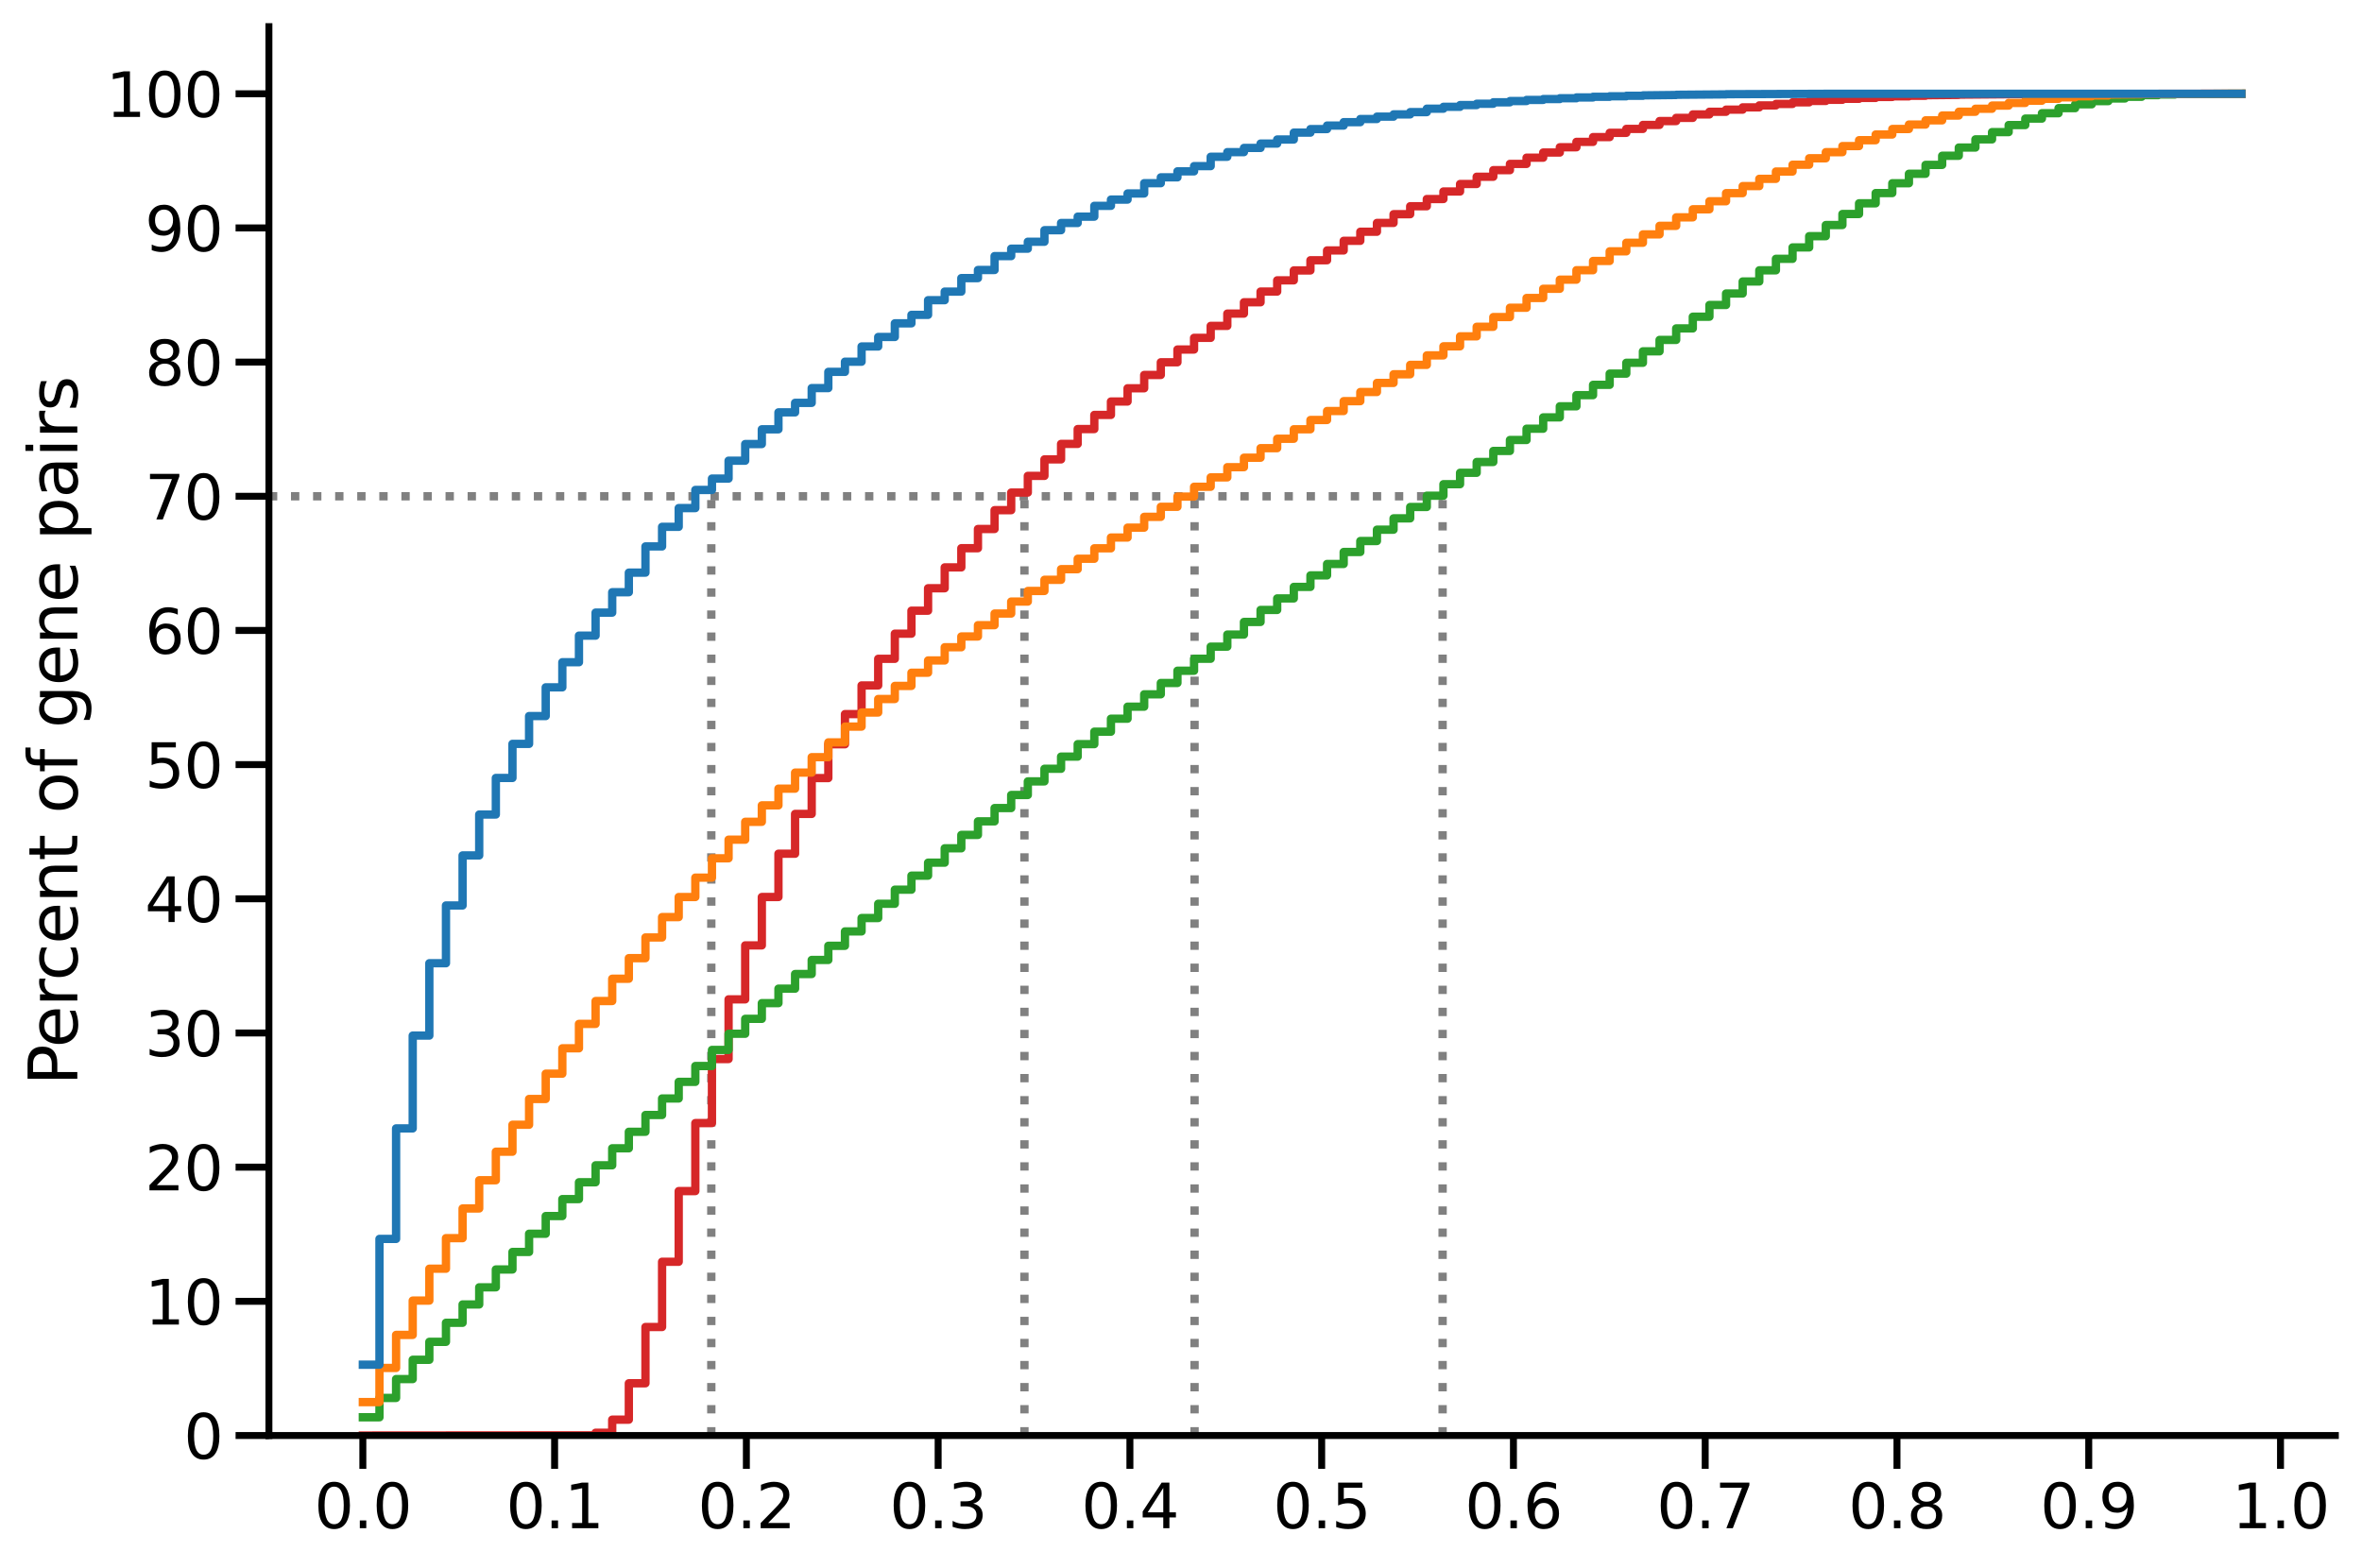 <?xml version="1.0" encoding="utf-8" standalone="no"?>
<!DOCTYPE svg PUBLIC "-//W3C//DTD SVG 1.1//EN"
  "http://www.w3.org/Graphics/SVG/1.1/DTD/svg11.dtd">
<svg height="423.389pt" version="1.1" viewBox="0 0 637.815 423.389" width="637.815pt" xmlns="http://www.w3.org/2000/svg" xmlns:xlink="http://www.w3.org/1999/xlink">
 <defs>
  <style type="text/css">*{stroke-linecap:butt;stroke-linejoin:round;}</style>
 </defs>
 <g id="figure_1">
  <g id="patch_1">
   <path d="M 0 423.389 
L 637.815 423.389 
L 637.815 0 
L 0 0 
z
" style="fill:#ffffff;"/>
  </g>
  <g id="axes_1">
   <g id="patch_2">
    <path d="M 72.615 387.72 
L 630.615 387.72 
L 630.615 7.2 
L 72.615 7.2 
z
" style="fill:#ffffff;"/>
   </g>
   <g id="matplotlib.axis_1">
    <g id="xtick_1">
     <g id="line2d_1">
      <defs>
       <path d="M 0 0 
L 0 9 
" id="m3bacdd089b" style="stroke:#000000;stroke-width:1.875;"/>
      </defs>
      <g>
       <use style="stroke:#000000;stroke-width:1.875;" x="97.979" xlink:href="#m3bacdd089b" y="387.72"/>
      </g>
     </g>
     <g id="text_1">
      <!-- 0.0 -->
      <g transform="translate(84.859 412.757)scale(0.165 -0.165)">
       <defs>
        <path d="M 2034 4250 
Q 1547 4250 1301 3770 
Q 1056 3291 1056 2328 
Q 1056 1369 1301 889 
Q 1547 409 2034 409 
Q 2525 409 2770 889 
Q 3016 1369 3016 2328 
Q 3016 3291 2770 3770 
Q 2525 4250 2034 4250 
z
M 2034 4750 
Q 2819 4750 3233 4129 
Q 3647 3509 3647 2328 
Q 3647 1150 3233 529 
Q 2819 -91 2034 -91 
Q 1250 -91 836 529 
Q 422 1150 422 2328 
Q 422 3509 836 4129 
Q 1250 4750 2034 4750 
z
" id="DejaVuSans-30" transform="scale(0.016)"/>
        <path d="M 684 794 
L 1344 794 
L 1344 0 
L 684 0 
L 684 794 
z
" id="DejaVuSans-2e" transform="scale(0.016)"/>
       </defs>
       <use xlink:href="#DejaVuSans-30"/>
       <use x="63.623" xlink:href="#DejaVuSans-2e"/>
       <use x="95.41" xlink:href="#DejaVuSans-30"/>
      </g>
     </g>
    </g>
    <g id="xtick_2">
     <g id="line2d_2">
      <g>
       <use style="stroke:#000000;stroke-width:1.875;" x="149.762" xlink:href="#m3bacdd089b" y="387.72"/>
      </g>
     </g>
     <g id="text_2">
      <!-- 0.1 -->
      <g transform="translate(136.642 412.757)scale(0.165 -0.165)">
       <defs>
        <path d="M 794 531 
L 1825 531 
L 1825 4091 
L 703 3866 
L 703 4441 
L 1819 4666 
L 2450 4666 
L 2450 531 
L 3481 531 
L 3481 0 
L 794 0 
L 794 531 
z
" id="DejaVuSans-31" transform="scale(0.016)"/>
       </defs>
       <use xlink:href="#DejaVuSans-30"/>
       <use x="63.623" xlink:href="#DejaVuSans-2e"/>
       <use x="95.41" xlink:href="#DejaVuSans-31"/>
      </g>
     </g>
    </g>
    <g id="xtick_3">
     <g id="line2d_3">
      <g>
       <use style="stroke:#000000;stroke-width:1.875;" x="201.545" xlink:href="#m3bacdd089b" y="387.72"/>
      </g>
     </g>
     <g id="text_3">
      <!-- 0.2 -->
      <g transform="translate(188.425 412.757)scale(0.165 -0.165)">
       <defs>
        <path d="M 1228 531 
L 3431 531 
L 3431 0 
L 469 0 
L 469 531 
Q 828 903 1448 1529 
Q 2069 2156 2228 2338 
Q 2531 2678 2651 2914 
Q 2772 3150 2772 3378 
Q 2772 3750 2511 3984 
Q 2250 4219 1831 4219 
Q 1534 4219 1204 4116 
Q 875 4013 500 3803 
L 500 4441 
Q 881 4594 1212 4672 
Q 1544 4750 1819 4750 
Q 2544 4750 2975 4387 
Q 3406 4025 3406 3419 
Q 3406 3131 3298 2873 
Q 3191 2616 2906 2266 
Q 2828 2175 2409 1742 
Q 1991 1309 1228 531 
z
" id="DejaVuSans-32" transform="scale(0.016)"/>
       </defs>
       <use xlink:href="#DejaVuSans-30"/>
       <use x="63.623" xlink:href="#DejaVuSans-2e"/>
       <use x="95.41" xlink:href="#DejaVuSans-32"/>
      </g>
     </g>
    </g>
    <g id="xtick_4">
     <g id="line2d_4">
      <g>
       <use style="stroke:#000000;stroke-width:1.875;" x="253.328" xlink:href="#m3bacdd089b" y="387.72"/>
      </g>
     </g>
     <g id="text_4">
      <!-- 0.3 -->
      <g transform="translate(240.208 412.757)scale(0.165 -0.165)">
       <defs>
        <path d="M 2597 2516 
Q 3050 2419 3304 2112 
Q 3559 1806 3559 1356 
Q 3559 666 3084 287 
Q 2609 -91 1734 -91 
Q 1441 -91 1130 -33 
Q 819 25 488 141 
L 488 750 
Q 750 597 1062 519 
Q 1375 441 1716 441 
Q 2309 441 2620 675 
Q 2931 909 2931 1356 
Q 2931 1769 2642 2001 
Q 2353 2234 1838 2234 
L 1294 2234 
L 1294 2753 
L 1863 2753 
Q 2328 2753 2575 2939 
Q 2822 3125 2822 3475 
Q 2822 3834 2567 4026 
Q 2313 4219 1838 4219 
Q 1578 4219 1281 4162 
Q 984 4106 628 3988 
L 628 4550 
Q 988 4650 1302 4700 
Q 1616 4750 1894 4750 
Q 2613 4750 3031 4423 
Q 3450 4097 3450 3541 
Q 3450 3153 3228 2886 
Q 3006 2619 2597 2516 
z
" id="DejaVuSans-33" transform="scale(0.016)"/>
       </defs>
       <use xlink:href="#DejaVuSans-30"/>
       <use x="63.623" xlink:href="#DejaVuSans-2e"/>
       <use x="95.41" xlink:href="#DejaVuSans-33"/>
      </g>
     </g>
    </g>
    <g id="xtick_5">
     <g id="line2d_5">
      <g>
       <use style="stroke:#000000;stroke-width:1.875;" x="305.111" xlink:href="#m3bacdd089b" y="387.72"/>
      </g>
     </g>
     <g id="text_5">
      <!-- 0.4 -->
      <g transform="translate(291.991 412.757)scale(0.165 -0.165)">
       <defs>
        <path d="M 2419 4116 
L 825 1625 
L 2419 1625 
L 2419 4116 
z
M 2253 4666 
L 3047 4666 
L 3047 1625 
L 3713 1625 
L 3713 1100 
L 3047 1100 
L 3047 0 
L 2419 0 
L 2419 1100 
L 313 1100 
L 313 1709 
L 2253 4666 
z
" id="DejaVuSans-34" transform="scale(0.016)"/>
       </defs>
       <use xlink:href="#DejaVuSans-30"/>
       <use x="63.623" xlink:href="#DejaVuSans-2e"/>
       <use x="95.41" xlink:href="#DejaVuSans-34"/>
      </g>
     </g>
    </g>
    <g id="xtick_6">
     <g id="line2d_6">
      <g>
       <use style="stroke:#000000;stroke-width:1.875;" x="356.894" xlink:href="#m3bacdd089b" y="387.72"/>
      </g>
     </g>
     <g id="text_6">
      <!-- 0.5 -->
      <g transform="translate(343.774 412.757)scale(0.165 -0.165)">
       <defs>
        <path d="M 691 4666 
L 3169 4666 
L 3169 4134 
L 1269 4134 
L 1269 2991 
Q 1406 3038 1543 3061 
Q 1681 3084 1819 3084 
Q 2600 3084 3056 2656 
Q 3513 2228 3513 1497 
Q 3513 744 3044 326 
Q 2575 -91 1722 -91 
Q 1428 -91 1123 -41 
Q 819 9 494 109 
L 494 744 
Q 775 591 1075 516 
Q 1375 441 1709 441 
Q 2250 441 2565 725 
Q 2881 1009 2881 1497 
Q 2881 1984 2565 2268 
Q 2250 2553 1709 2553 
Q 1456 2553 1204 2497 
Q 953 2441 691 2322 
L 691 4666 
z
" id="DejaVuSans-35" transform="scale(0.016)"/>
       </defs>
       <use xlink:href="#DejaVuSans-30"/>
       <use x="63.623" xlink:href="#DejaVuSans-2e"/>
       <use x="95.41" xlink:href="#DejaVuSans-35"/>
      </g>
     </g>
    </g>
    <g id="xtick_7">
     <g id="line2d_7">
      <g>
       <use style="stroke:#000000;stroke-width:1.875;" x="408.677" xlink:href="#m3bacdd089b" y="387.72"/>
      </g>
     </g>
     <g id="text_7">
      <!-- 0.6 -->
      <g transform="translate(395.557 412.757)scale(0.165 -0.165)">
       <defs>
        <path d="M 2113 2584 
Q 1688 2584 1439 2293 
Q 1191 2003 1191 1497 
Q 1191 994 1439 701 
Q 1688 409 2113 409 
Q 2538 409 2786 701 
Q 3034 994 3034 1497 
Q 3034 2003 2786 2293 
Q 2538 2584 2113 2584 
z
M 3366 4563 
L 3366 3988 
Q 3128 4100 2886 4159 
Q 2644 4219 2406 4219 
Q 1781 4219 1451 3797 
Q 1122 3375 1075 2522 
Q 1259 2794 1537 2939 
Q 1816 3084 2150 3084 
Q 2853 3084 3261 2657 
Q 3669 2231 3669 1497 
Q 3669 778 3244 343 
Q 2819 -91 2113 -91 
Q 1303 -91 875 529 
Q 447 1150 447 2328 
Q 447 3434 972 4092 
Q 1497 4750 2381 4750 
Q 2619 4750 2861 4703 
Q 3103 4656 3366 4563 
z
" id="DejaVuSans-36" transform="scale(0.016)"/>
       </defs>
       <use xlink:href="#DejaVuSans-30"/>
       <use x="63.623" xlink:href="#DejaVuSans-2e"/>
       <use x="95.41" xlink:href="#DejaVuSans-36"/>
      </g>
     </g>
    </g>
    <g id="xtick_8">
     <g id="line2d_8">
      <g>
       <use style="stroke:#000000;stroke-width:1.875;" x="460.46" xlink:href="#m3bacdd089b" y="387.72"/>
      </g>
     </g>
     <g id="text_8">
      <!-- 0.7 -->
      <g transform="translate(447.34 412.757)scale(0.165 -0.165)">
       <defs>
        <path d="M 525 4666 
L 3525 4666 
L 3525 4397 
L 1831 0 
L 1172 0 
L 2766 4134 
L 525 4134 
L 525 4666 
z
" id="DejaVuSans-37" transform="scale(0.016)"/>
       </defs>
       <use xlink:href="#DejaVuSans-30"/>
       <use x="63.623" xlink:href="#DejaVuSans-2e"/>
       <use x="95.41" xlink:href="#DejaVuSans-37"/>
      </g>
     </g>
    </g>
    <g id="xtick_9">
     <g id="line2d_9">
      <g>
       <use style="stroke:#000000;stroke-width:1.875;" x="512.243" xlink:href="#m3bacdd089b" y="387.72"/>
      </g>
     </g>
     <g id="text_9">
      <!-- 0.8 -->
      <g transform="translate(499.123 412.757)scale(0.165 -0.165)">
       <defs>
        <path d="M 2034 2216 
Q 1584 2216 1326 1975 
Q 1069 1734 1069 1313 
Q 1069 891 1326 650 
Q 1584 409 2034 409 
Q 2484 409 2743 651 
Q 3003 894 3003 1313 
Q 3003 1734 2745 1975 
Q 2488 2216 2034 2216 
z
M 1403 2484 
Q 997 2584 770 2862 
Q 544 3141 544 3541 
Q 544 4100 942 4425 
Q 1341 4750 2034 4750 
Q 2731 4750 3128 4425 
Q 3525 4100 3525 3541 
Q 3525 3141 3298 2862 
Q 3072 2584 2669 2484 
Q 3125 2378 3379 2068 
Q 3634 1759 3634 1313 
Q 3634 634 3220 271 
Q 2806 -91 2034 -91 
Q 1263 -91 848 271 
Q 434 634 434 1313 
Q 434 1759 690 2068 
Q 947 2378 1403 2484 
z
M 1172 3481 
Q 1172 3119 1398 2916 
Q 1625 2713 2034 2713 
Q 2441 2713 2670 2916 
Q 2900 3119 2900 3481 
Q 2900 3844 2670 4047 
Q 2441 4250 2034 4250 
Q 1625 4250 1398 4047 
Q 1172 3844 1172 3481 
z
" id="DejaVuSans-38" transform="scale(0.016)"/>
       </defs>
       <use xlink:href="#DejaVuSans-30"/>
       <use x="63.623" xlink:href="#DejaVuSans-2e"/>
       <use x="95.41" xlink:href="#DejaVuSans-38"/>
      </g>
     </g>
    </g>
    <g id="xtick_10">
     <g id="line2d_10">
      <g>
       <use style="stroke:#000000;stroke-width:1.875;" x="564.026" xlink:href="#m3bacdd089b" y="387.72"/>
      </g>
     </g>
     <g id="text_10">
      <!-- 0.9 -->
      <g transform="translate(550.906 412.757)scale(0.165 -0.165)">
       <defs>
        <path d="M 703 97 
L 703 672 
Q 941 559 1184 500 
Q 1428 441 1663 441 
Q 2288 441 2617 861 
Q 2947 1281 2994 2138 
Q 2813 1869 2534 1725 
Q 2256 1581 1919 1581 
Q 1219 1581 811 2004 
Q 403 2428 403 3163 
Q 403 3881 828 4315 
Q 1253 4750 1959 4750 
Q 2769 4750 3195 4129 
Q 3622 3509 3622 2328 
Q 3622 1225 3098 567 
Q 2575 -91 1691 -91 
Q 1453 -91 1209 -44 
Q 966 3 703 97 
z
M 1959 2075 
Q 2384 2075 2632 2365 
Q 2881 2656 2881 3163 
Q 2881 3666 2632 3958 
Q 2384 4250 1959 4250 
Q 1534 4250 1286 3958 
Q 1038 3666 1038 3163 
Q 1038 2656 1286 2365 
Q 1534 2075 1959 2075 
z
" id="DejaVuSans-39" transform="scale(0.016)"/>
       </defs>
       <use xlink:href="#DejaVuSans-30"/>
       <use x="63.623" xlink:href="#DejaVuSans-2e"/>
       <use x="95.41" xlink:href="#DejaVuSans-39"/>
      </g>
     </g>
    </g>
    <g id="xtick_11">
     <g id="line2d_11">
      <g>
       <use style="stroke:#000000;stroke-width:1.875;" x="615.809" xlink:href="#m3bacdd089b" y="387.72"/>
      </g>
     </g>
     <g id="text_11">
      <!-- 1.0 -->
      <g transform="translate(602.689 412.757)scale(0.165 -0.165)">
       <use xlink:href="#DejaVuSans-31"/>
       <use x="63.623" xlink:href="#DejaVuSans-2e"/>
       <use x="95.41" xlink:href="#DejaVuSans-30"/>
      </g>
     </g>
    </g>
   </g>
   <g id="matplotlib.axis_2">
    <g id="ytick_1">
     <g id="line2d_12">
      <defs>
       <path d="M 0 0 
L -9 0 
" id="m042abd4b09" style="stroke:#000000;stroke-width:1.875;"/>
      </defs>
      <g>
       <use style="stroke:#000000;stroke-width:1.875;" x="72.615" xlink:href="#m042abd4b09" y="387.72"/>
      </g>
     </g>
     <g id="text_12">
      <!-- 0 -->
      <g transform="translate(49.617 393.989)scale(0.165 -0.165)">
       <use xlink:href="#DejaVuSans-30"/>
      </g>
     </g>
    </g>
    <g id="ytick_2">
     <g id="line2d_13">
      <g>
       <use style="stroke:#000000;stroke-width:1.875;" x="72.615" xlink:href="#m042abd4b09" y="351.48"/>
      </g>
     </g>
     <g id="text_13">
      <!-- 10 -->
      <g transform="translate(39.119 357.749)scale(0.165 -0.165)">
       <use xlink:href="#DejaVuSans-31"/>
       <use x="63.623" xlink:href="#DejaVuSans-30"/>
      </g>
     </g>
    </g>
    <g id="ytick_3">
     <g id="line2d_14">
      <g>
       <use style="stroke:#000000;stroke-width:1.875;" x="72.615" xlink:href="#m042abd4b09" y="315.24"/>
      </g>
     </g>
     <g id="text_14">
      <!-- 20 -->
      <g transform="translate(39.119 321.509)scale(0.165 -0.165)">
       <use xlink:href="#DejaVuSans-32"/>
       <use x="63.623" xlink:href="#DejaVuSans-30"/>
      </g>
     </g>
    </g>
    <g id="ytick_4">
     <g id="line2d_15">
      <g>
       <use style="stroke:#000000;stroke-width:1.875;" x="72.615" xlink:href="#m042abd4b09" y="279"/>
      </g>
     </g>
     <g id="text_15">
      <!-- 30 -->
      <g transform="translate(39.119 285.269)scale(0.165 -0.165)">
       <use xlink:href="#DejaVuSans-33"/>
       <use x="63.623" xlink:href="#DejaVuSans-30"/>
      </g>
     </g>
    </g>
    <g id="ytick_5">
     <g id="line2d_16">
      <g>
       <use style="stroke:#000000;stroke-width:1.875;" x="72.615" xlink:href="#m042abd4b09" y="242.76"/>
      </g>
     </g>
     <g id="text_16">
      <!-- 40 -->
      <g transform="translate(39.119 249.029)scale(0.165 -0.165)">
       <use xlink:href="#DejaVuSans-34"/>
       <use x="63.623" xlink:href="#DejaVuSans-30"/>
      </g>
     </g>
    </g>
    <g id="ytick_6">
     <g id="line2d_17">
      <g>
       <use style="stroke:#000000;stroke-width:1.875;" x="72.615" xlink:href="#m042abd4b09" y="206.52"/>
      </g>
     </g>
     <g id="text_17">
      <!-- 50 -->
      <g transform="translate(39.119 212.789)scale(0.165 -0.165)">
       <use xlink:href="#DejaVuSans-35"/>
       <use x="63.623" xlink:href="#DejaVuSans-30"/>
      </g>
     </g>
    </g>
    <g id="ytick_7">
     <g id="line2d_18">
      <g>
       <use style="stroke:#000000;stroke-width:1.875;" x="72.615" xlink:href="#m042abd4b09" y="170.28"/>
      </g>
     </g>
     <g id="text_18">
      <!-- 60 -->
      <g transform="translate(39.119 176.549)scale(0.165 -0.165)">
       <use xlink:href="#DejaVuSans-36"/>
       <use x="63.623" xlink:href="#DejaVuSans-30"/>
      </g>
     </g>
    </g>
    <g id="ytick_8">
     <g id="line2d_19">
      <g>
       <use style="stroke:#000000;stroke-width:1.875;" x="72.615" xlink:href="#m042abd4b09" y="134.04"/>
      </g>
     </g>
     <g id="text_19">
      <!-- 70 -->
      <g transform="translate(39.119 140.309)scale(0.165 -0.165)">
       <use xlink:href="#DejaVuSans-37"/>
       <use x="63.623" xlink:href="#DejaVuSans-30"/>
      </g>
     </g>
    </g>
    <g id="ytick_9">
     <g id="line2d_20">
      <g>
       <use style="stroke:#000000;stroke-width:1.875;" x="72.615" xlink:href="#m042abd4b09" y="97.8"/>
      </g>
     </g>
     <g id="text_20">
      <!-- 80 -->
      <g transform="translate(39.119 104.069)scale(0.165 -0.165)">
       <use xlink:href="#DejaVuSans-38"/>
       <use x="63.623" xlink:href="#DejaVuSans-30"/>
      </g>
     </g>
    </g>
    <g id="ytick_10">
     <g id="line2d_21">
      <g>
       <use style="stroke:#000000;stroke-width:1.875;" x="72.615" xlink:href="#m042abd4b09" y="61.56"/>
      </g>
     </g>
     <g id="text_21">
      <!-- 90 -->
      <g transform="translate(39.119 67.829)scale(0.165 -0.165)">
       <use xlink:href="#DejaVuSans-39"/>
       <use x="63.623" xlink:href="#DejaVuSans-30"/>
      </g>
     </g>
    </g>
    <g id="ytick_11">
     <g id="line2d_22">
      <g>
       <use style="stroke:#000000;stroke-width:1.875;" x="72.615" xlink:href="#m042abd4b09" y="25.32"/>
      </g>
     </g>
     <g id="text_22">
      <!-- 100 -->
      <g transform="translate(28.621 31.589)scale(0.165 -0.165)">
       <use xlink:href="#DejaVuSans-31"/>
       <use x="63.623" xlink:href="#DejaVuSans-30"/>
       <use x="127.246" xlink:href="#DejaVuSans-30"/>
      </g>
     </g>
    </g>
    <g id="text_23">
     <!-- Percent of gene pairs -->
     <g transform="translate(20.877 293.181)rotate(-90)scale(0.18 -0.18)">
      <defs>
       <path d="M 1259 4147 
L 1259 2394 
L 2053 2394 
Q 2494 2394 2734 2622 
Q 2975 2850 2975 3272 
Q 2975 3691 2734 3919 
Q 2494 4147 2053 4147 
L 1259 4147 
z
M 628 4666 
L 2053 4666 
Q 2838 4666 3239 4311 
Q 3641 3956 3641 3272 
Q 3641 2581 3239 2228 
Q 2838 1875 2053 1875 
L 1259 1875 
L 1259 0 
L 628 0 
L 628 4666 
z
" id="DejaVuSans-50" transform="scale(0.016)"/>
       <path d="M 3597 1894 
L 3597 1613 
L 953 1613 
Q 991 1019 1311 708 
Q 1631 397 2203 397 
Q 2534 397 2845 478 
Q 3156 559 3463 722 
L 3463 178 
Q 3153 47 2828 -22 
Q 2503 -91 2169 -91 
Q 1331 -91 842 396 
Q 353 884 353 1716 
Q 353 2575 817 3079 
Q 1281 3584 2069 3584 
Q 2775 3584 3186 3129 
Q 3597 2675 3597 1894 
z
M 3022 2063 
Q 3016 2534 2758 2815 
Q 2500 3097 2075 3097 
Q 1594 3097 1305 2825 
Q 1016 2553 972 2059 
L 3022 2063 
z
" id="DejaVuSans-65" transform="scale(0.016)"/>
       <path d="M 2631 2963 
Q 2534 3019 2420 3045 
Q 2306 3072 2169 3072 
Q 1681 3072 1420 2755 
Q 1159 2438 1159 1844 
L 1159 0 
L 581 0 
L 581 3500 
L 1159 3500 
L 1159 2956 
Q 1341 3275 1631 3429 
Q 1922 3584 2338 3584 
Q 2397 3584 2469 3576 
Q 2541 3569 2628 3553 
L 2631 2963 
z
" id="DejaVuSans-72" transform="scale(0.016)"/>
       <path d="M 3122 3366 
L 3122 2828 
Q 2878 2963 2633 3030 
Q 2388 3097 2138 3097 
Q 1578 3097 1268 2742 
Q 959 2388 959 1747 
Q 959 1106 1268 751 
Q 1578 397 2138 397 
Q 2388 397 2633 464 
Q 2878 531 3122 666 
L 3122 134 
Q 2881 22 2623 -34 
Q 2366 -91 2075 -91 
Q 1284 -91 818 406 
Q 353 903 353 1747 
Q 353 2603 823 3093 
Q 1294 3584 2113 3584 
Q 2378 3584 2631 3529 
Q 2884 3475 3122 3366 
z
" id="DejaVuSans-63" transform="scale(0.016)"/>
       <path d="M 3513 2113 
L 3513 0 
L 2938 0 
L 2938 2094 
Q 2938 2591 2744 2837 
Q 2550 3084 2163 3084 
Q 1697 3084 1428 2787 
Q 1159 2491 1159 1978 
L 1159 0 
L 581 0 
L 581 3500 
L 1159 3500 
L 1159 2956 
Q 1366 3272 1645 3428 
Q 1925 3584 2291 3584 
Q 2894 3584 3203 3211 
Q 3513 2838 3513 2113 
z
" id="DejaVuSans-6e" transform="scale(0.016)"/>
       <path d="M 1172 4494 
L 1172 3500 
L 2356 3500 
L 2356 3053 
L 1172 3053 
L 1172 1153 
Q 1172 725 1289 603 
Q 1406 481 1766 481 
L 2356 481 
L 2356 0 
L 1766 0 
Q 1100 0 847 248 
Q 594 497 594 1153 
L 594 3053 
L 172 3053 
L 172 3500 
L 594 3500 
L 594 4494 
L 1172 4494 
z
" id="DejaVuSans-74" transform="scale(0.016)"/>
       <path id="DejaVuSans-20" transform="scale(0.016)"/>
       <path d="M 1959 3097 
Q 1497 3097 1228 2736 
Q 959 2375 959 1747 
Q 959 1119 1226 758 
Q 1494 397 1959 397 
Q 2419 397 2687 759 
Q 2956 1122 2956 1747 
Q 2956 2369 2687 2733 
Q 2419 3097 1959 3097 
z
M 1959 3584 
Q 2709 3584 3137 3096 
Q 3566 2609 3566 1747 
Q 3566 888 3137 398 
Q 2709 -91 1959 -91 
Q 1206 -91 779 398 
Q 353 888 353 1747 
Q 353 2609 779 3096 
Q 1206 3584 1959 3584 
z
" id="DejaVuSans-6f" transform="scale(0.016)"/>
       <path d="M 2375 4863 
L 2375 4384 
L 1825 4384 
Q 1516 4384 1395 4259 
Q 1275 4134 1275 3809 
L 1275 3500 
L 2222 3500 
L 2222 3053 
L 1275 3053 
L 1275 0 
L 697 0 
L 697 3053 
L 147 3053 
L 147 3500 
L 697 3500 
L 697 3744 
Q 697 4328 969 4595 
Q 1241 4863 1831 4863 
L 2375 4863 
z
" id="DejaVuSans-66" transform="scale(0.016)"/>
       <path d="M 2906 1791 
Q 2906 2416 2648 2759 
Q 2391 3103 1925 3103 
Q 1463 3103 1205 2759 
Q 947 2416 947 1791 
Q 947 1169 1205 825 
Q 1463 481 1925 481 
Q 2391 481 2648 825 
Q 2906 1169 2906 1791 
z
M 3481 434 
Q 3481 -459 3084 -895 
Q 2688 -1331 1869 -1331 
Q 1566 -1331 1297 -1286 
Q 1028 -1241 775 -1147 
L 775 -588 
Q 1028 -725 1275 -790 
Q 1522 -856 1778 -856 
Q 2344 -856 2625 -561 
Q 2906 -266 2906 331 
L 2906 616 
Q 2728 306 2450 153 
Q 2172 0 1784 0 
Q 1141 0 747 490 
Q 353 981 353 1791 
Q 353 2603 747 3093 
Q 1141 3584 1784 3584 
Q 2172 3584 2450 3431 
Q 2728 3278 2906 2969 
L 2906 3500 
L 3481 3500 
L 3481 434 
z
" id="DejaVuSans-67" transform="scale(0.016)"/>
       <path d="M 1159 525 
L 1159 -1331 
L 581 -1331 
L 581 3500 
L 1159 3500 
L 1159 2969 
Q 1341 3281 1617 3432 
Q 1894 3584 2278 3584 
Q 2916 3584 3314 3078 
Q 3713 2572 3713 1747 
Q 3713 922 3314 415 
Q 2916 -91 2278 -91 
Q 1894 -91 1617 61 
Q 1341 213 1159 525 
z
M 3116 1747 
Q 3116 2381 2855 2742 
Q 2594 3103 2138 3103 
Q 1681 3103 1420 2742 
Q 1159 2381 1159 1747 
Q 1159 1113 1420 752 
Q 1681 391 2138 391 
Q 2594 391 2855 752 
Q 3116 1113 3116 1747 
z
" id="DejaVuSans-70" transform="scale(0.016)"/>
       <path d="M 2194 1759 
Q 1497 1759 1228 1600 
Q 959 1441 959 1056 
Q 959 750 1161 570 
Q 1363 391 1709 391 
Q 2188 391 2477 730 
Q 2766 1069 2766 1631 
L 2766 1759 
L 2194 1759 
z
M 3341 1997 
L 3341 0 
L 2766 0 
L 2766 531 
Q 2569 213 2275 61 
Q 1981 -91 1556 -91 
Q 1019 -91 701 211 
Q 384 513 384 1019 
Q 384 1609 779 1909 
Q 1175 2209 1959 2209 
L 2766 2209 
L 2766 2266 
Q 2766 2663 2505 2880 
Q 2244 3097 1772 3097 
Q 1472 3097 1187 3025 
Q 903 2953 641 2809 
L 641 3341 
Q 956 3463 1253 3523 
Q 1550 3584 1831 3584 
Q 2591 3584 2966 3190 
Q 3341 2797 3341 1997 
z
" id="DejaVuSans-61" transform="scale(0.016)"/>
       <path d="M 603 3500 
L 1178 3500 
L 1178 0 
L 603 0 
L 603 3500 
z
M 603 4863 
L 1178 4863 
L 1178 4134 
L 603 4134 
L 603 4863 
z
" id="DejaVuSans-69" transform="scale(0.016)"/>
       <path d="M 2834 3397 
L 2834 2853 
Q 2591 2978 2328 3040 
Q 2066 3103 1784 3103 
Q 1356 3103 1142 2972 
Q 928 2841 928 2578 
Q 928 2378 1081 2264 
Q 1234 2150 1697 2047 
L 1894 2003 
Q 2506 1872 2764 1633 
Q 3022 1394 3022 966 
Q 3022 478 2636 193 
Q 2250 -91 1575 -91 
Q 1294 -91 989 -36 
Q 684 19 347 128 
L 347 722 
Q 666 556 975 473 
Q 1284 391 1588 391 
Q 1994 391 2212 530 
Q 2431 669 2431 922 
Q 2431 1156 2273 1281 
Q 2116 1406 1581 1522 
L 1381 1569 
Q 847 1681 609 1914 
Q 372 2147 372 2553 
Q 372 3047 722 3315 
Q 1072 3584 1716 3584 
Q 2034 3584 2315 3537 
Q 2597 3491 2834 3397 
z
" id="DejaVuSans-73" transform="scale(0.016)"/>
      </defs>
      <use xlink:href="#DejaVuSans-50"/>
      <use x="56.678" xlink:href="#DejaVuSans-65"/>
      <use x="118.201" xlink:href="#DejaVuSans-72"/>
      <use x="157.064" xlink:href="#DejaVuSans-63"/>
      <use x="212.045" xlink:href="#DejaVuSans-65"/>
      <use x="273.568" xlink:href="#DejaVuSans-6e"/>
      <use x="336.947" xlink:href="#DejaVuSans-74"/>
      <use x="376.156" xlink:href="#DejaVuSans-20"/>
      <use x="407.943" xlink:href="#DejaVuSans-6f"/>
      <use x="469.125" xlink:href="#DejaVuSans-66"/>
      <use x="504.33" xlink:href="#DejaVuSans-20"/>
      <use x="536.117" xlink:href="#DejaVuSans-67"/>
      <use x="599.594" xlink:href="#DejaVuSans-65"/>
      <use x="661.117" xlink:href="#DejaVuSans-6e"/>
      <use x="724.496" xlink:href="#DejaVuSans-65"/>
      <use x="786.02" xlink:href="#DejaVuSans-20"/>
      <use x="817.807" xlink:href="#DejaVuSans-70"/>
      <use x="881.283" xlink:href="#DejaVuSans-61"/>
      <use x="942.562" xlink:href="#DejaVuSans-69"/>
      <use x="970.346" xlink:href="#DejaVuSans-72"/>
      <use x="1011.459" xlink:href="#DejaVuSans-73"/>
     </g>
    </g>
   </g>
   <g id="LineCollection_1">
    <path clip-path="url(#pee54cc3ab2)" d="M 72.615 134.04 
L 389.549 134.04 
" style="fill:none;stroke:#808080;stroke-dasharray:2.25,3.712;stroke-dashoffset:0;stroke-width:2.25;"/>
   </g>
   <g id="LineCollection_2">
    <path clip-path="url(#pee54cc3ab2)" d="M 192.075 387.72 
L 192.075 134.04 
" style="fill:none;stroke:#808080;stroke-dasharray:2.25,3.712;stroke-dashoffset:0;stroke-width:2.25;"/>
   </g>
   <g id="LineCollection_3">
    <path clip-path="url(#pee54cc3ab2)" d="M 322.57 387.72 
L 322.57 134.04 
" style="fill:none;stroke:#808080;stroke-dasharray:2.25,3.712;stroke-dashoffset:0;stroke-width:2.25;"/>
   </g>
   <g id="LineCollection_4">
    <path clip-path="url(#pee54cc3ab2)" d="M 389.549 387.72 
L 389.549 134.04 
" style="fill:none;stroke:#808080;stroke-dasharray:2.25,3.712;stroke-dashoffset:0;stroke-width:2.25;"/>
   </g>
   <g id="LineCollection_5">
    <path clip-path="url(#pee54cc3ab2)" d="M 276.628 387.72 
L 276.628 134.04 
" style="fill:none;stroke:#808080;stroke-dasharray:2.25,3.712;stroke-dashoffset:0;stroke-width:2.25;"/>
   </g>
   <g id="line2d_23">
    <path clip-path="url(#pee54cc3ab2)" d="M 97.979 387.72 
L 160.827 387.666 
L 160.827 386.977 
L 165.316 386.977 
L 165.316 383.444 
L 169.805 383.444 
L 169.805 373.615 
L 174.294 373.615 
L 174.294 358.416 
L 178.783 358.416 
L 178.783 340.793 
L 183.272 340.793 
L 183.272 321.705 
L 187.761 321.705 
L 187.761 303.339 
L 192.251 303.339 
L 192.251 286.038 
L 196.74 286.038 
L 196.74 269.918 
L 201.229 269.918 
L 201.229 255.343 
L 205.718 255.343 
L 205.718 242.278 
L 210.207 242.278 
L 210.207 230.587 
L 214.696 230.587 
L 214.696 219.835 
L 219.185 219.835 
L 219.185 210.155 
L 223.675 210.155 
L 223.675 201.022 
L 228.164 201.022 
L 228.164 192.876 
L 232.653 192.876 
L 232.653 185.131 
L 237.142 185.131 
L 237.142 177.945 
L 241.631 177.945 
L 241.631 171.153 
L 246.12 171.153 
L 246.12 164.942 
L 250.609 164.942 
L 250.609 158.883 
L 255.099 158.883 
L 255.099 153.247 
L 259.588 153.247 
L 259.588 148.065 
L 264.077 148.065 
L 264.077 142.879 
L 268.566 142.879 
L 268.566 137.794 
L 273.055 137.794 
L 273.055 133.04 
L 277.544 133.04 
L 277.544 128.535 
L 282.033 128.535 
L 282.033 124.078 
L 286.522 124.078 
L 286.522 119.896 
L 291.012 119.896 
L 291.012 115.887 
L 295.501 115.887 
L 295.501 112.068 
L 299.99 112.068 
L 299.99 108.444 
L 304.479 108.444 
L 304.479 104.87 
L 308.968 104.87 
L 308.968 101.275 
L 313.457 101.275 
L 313.457 97.847 
L 317.946 97.847 
L 317.946 94.404 
L 322.436 94.404 
L 322.436 91.248 
L 326.925 91.248 
L 326.925 88.019 
L 331.414 88.019 
L 331.414 84.703 
L 335.903 84.703 
L 335.903 81.644 
L 340.392 81.644 
L 340.392 78.749 
L 344.881 78.749 
L 344.881 75.719 
L 349.37 75.719 
L 349.37 73.041 
L 353.86 73.041 
L 353.86 70.29 
L 358.349 70.29 
L 358.349 67.645 
L 362.838 67.645 
L 362.838 65.043 
L 367.327 65.043 
L 367.327 62.596 
L 371.816 62.596 
L 371.816 60.215 
L 376.305 60.215 
L 376.305 57.856 
L 380.794 57.856 
L 380.794 55.704 
L 385.284 55.704 
L 385.284 53.758 
L 389.773 53.758 
L 389.773 51.724 
L 394.262 51.724 
L 394.262 49.699 
L 398.751 49.699 
L 398.751 47.738 
L 403.24 47.738 
L 403.24 45.959 
L 407.729 45.959 
L 407.729 44.27 
L 412.218 44.27 
L 412.218 42.588 
L 416.708 42.588 
L 416.708 41.2 
L 421.197 41.2 
L 421.197 39.776 
L 425.686 39.776 
L 425.686 38.323 
L 430.175 38.323 
L 430.175 37.026 
L 434.664 37.026 
L 434.664 35.877 
L 439.153 35.877 
L 439.153 34.819 
L 443.642 34.819 
L 443.642 33.739 
L 448.131 33.739 
L 448.131 32.698 
L 452.621 32.698 
L 452.621 31.836 
L 457.11 31.836 
L 457.11 30.905 
L 461.599 30.905 
L 461.599 30.187 
L 466.088 30.187 
L 466.088 29.611 
L 470.577 29.611 
L 470.577 28.995 
L 475.066 28.995 
L 475.066 28.466 
L 479.555 28.466 
L 479.555 28.071 
L 484.045 28.071 
L 484.045 27.639 
L 488.534 27.639 
L 488.534 27.27 
L 493.023 27.27 
L 493.023 26.951 
L 497.512 26.951 
L 497.512 26.686 
L 502.001 26.686 
L 502.001 26.443 
L 506.49 26.443 
L 506.49 26.186 
L 510.979 26.186 
L 510.979 26.023 
L 515.469 26.023 
L 515.469 25.864 
L 519.958 25.864 
L 519.958 25.722 
L 528.936 25.635 
L 528.936 25.566 
L 542.403 25.458 
L 542.403 25.414 
L 605.251 25.32 
L 605.251 25.32 
" style="fill:none;stroke:#d62728;stroke-linecap:square;stroke-width:2.25;"/>
   </g>
   <g id="line2d_24">
    <path clip-path="url(#pee54cc3ab2)" d="M 97.979 382.802 
L 102.468 382.802 
L 102.468 377.576 
L 106.957 377.576 
L 106.957 372.481 
L 111.446 372.481 
L 111.446 367.27 
L 115.935 367.27 
L 115.935 362.421 
L 120.424 362.421 
L 120.424 357.278 
L 124.913 357.278 
L 124.913 352.324 
L 129.403 352.324 
L 129.403 347.697 
L 133.892 347.697 
L 133.892 342.88 
L 138.381 342.88 
L 138.381 338.147 
L 142.87 338.147 
L 142.87 333.226 
L 147.359 333.226 
L 147.359 328.453 
L 151.848 328.453 
L 151.848 323.869 
L 156.337 323.869 
L 156.337 319.324 
L 160.827 319.324 
L 160.827 314.744 
L 165.316 314.744 
L 165.316 310.148 
L 169.805 310.148 
L 169.805 305.687 
L 174.294 305.687 
L 174.294 301.154 
L 178.783 301.154 
L 178.783 296.692 
L 183.272 296.692 
L 183.272 292.206 
L 187.761 292.206 
L 187.761 287.926 
L 192.251 287.926 
L 192.251 283.577 
L 196.74 283.577 
L 196.74 279.21 
L 201.229 279.21 
L 201.229 275.184 
L 205.718 275.184 
L 205.718 270.944 
L 210.207 270.944 
L 210.207 267.034 
L 214.696 267.034 
L 214.696 263.08 
L 219.185 263.08 
L 219.185 259.278 
L 223.675 259.278 
L 223.675 255.458 
L 228.164 255.458 
L 228.164 251.57 
L 232.653 251.57 
L 232.653 247.957 
L 237.142 247.957 
L 237.142 244.101 
L 241.631 244.101 
L 241.631 240.296 
L 246.12 240.296 
L 246.12 236.509 
L 250.609 236.509 
L 250.609 233.004 
L 255.099 233.004 
L 255.099 229.123 
L 259.588 229.123 
L 259.588 225.506 
L 264.077 225.506 
L 264.077 221.846 
L 268.566 221.846 
L 268.566 218.255 
L 273.055 218.255 
L 273.055 214.721 
L 277.544 214.721 
L 277.544 211.05 
L 282.033 211.05 
L 282.033 207.643 
L 286.522 207.643 
L 286.522 204.356 
L 291.012 204.356 
L 291.012 200.99 
L 295.501 200.99 
L 295.501 197.623 
L 299.99 197.623 
L 299.99 194.119 
L 304.479 194.119 
L 304.479 190.868 
L 308.968 190.868 
L 308.968 187.53 
L 313.457 187.53 
L 313.457 184.468 
L 317.946 184.468 
L 317.946 181.163 
L 322.436 181.163 
L 322.436 177.923 
L 326.925 177.923 
L 326.925 174.654 
L 331.414 174.654 
L 331.414 171.396 
L 335.903 171.396 
L 335.903 167.986 
L 340.392 167.986 
L 340.392 164.743 
L 344.881 164.743 
L 344.881 161.63 
L 349.37 161.63 
L 349.37 158.516 
L 353.86 158.516 
L 353.86 155.411 
L 358.349 155.411 
L 358.349 152.323 
L 362.838 152.323 
L 362.838 149.087 
L 367.327 149.087 
L 367.327 146.126 
L 371.816 146.126 
L 371.816 143.064 
L 376.305 143.064 
L 376.305 140.005 
L 380.794 140.005 
L 380.794 136.932 
L 385.284 136.932 
L 385.284 133.888 
L 389.773 133.888 
L 389.773 130.778 
L 394.262 130.778 
L 394.262 127.698 
L 398.751 127.698 
L 398.751 124.781 
L 403.24 124.781 
L 403.24 121.802 
L 407.729 121.802 
L 407.729 118.841 
L 412.218 118.841 
L 412.218 115.793 
L 416.708 115.793 
L 416.708 112.735 
L 421.197 112.735 
L 421.197 109.741 
L 425.686 109.741 
L 425.686 106.726 
L 430.175 106.726 
L 430.175 103.943 
L 434.664 103.943 
L 434.664 100.913 
L 439.153 100.913 
L 439.153 97.985 
L 443.642 97.985 
L 443.642 94.894 
L 448.131 94.894 
L 448.131 91.806 
L 452.621 91.806 
L 452.621 88.704 
L 457.11 88.704 
L 457.11 85.544 
L 461.599 85.544 
L 461.599 82.376 
L 466.088 82.376 
L 466.088 79.278 
L 470.577 79.278 
L 470.577 76.031 
L 475.066 76.031 
L 475.066 73.008 
L 479.555 73.008 
L 479.555 69.91 
L 484.045 69.91 
L 484.045 66.826 
L 488.534 66.826 
L 488.534 63.792 
L 493.023 63.792 
L 493.023 60.781 
L 497.512 60.781 
L 497.512 57.802 
L 502.001 57.802 
L 502.001 54.914 
L 506.49 54.914 
L 506.49 52.145 
L 510.979 52.145 
L 510.979 49.492 
L 515.469 49.492 
L 515.469 46.937 
L 519.958 46.937 
L 519.958 44.534 
L 524.447 44.534 
L 524.447 42.07 
L 528.936 42.07 
L 528.936 39.852 
L 533.425 39.852 
L 533.425 37.645 
L 537.914 37.645 
L 537.914 35.681 
L 542.403 35.681 
L 542.403 33.775 
L 546.893 33.775 
L 546.893 32.032 
L 551.382 32.032 
L 551.382 30.582 
L 555.871 30.582 
L 555.871 29.209 
L 560.36 29.209 
L 560.36 28.165 
L 564.849 28.165 
L 564.849 27.306 
L 569.338 27.306 
L 569.338 26.592 
L 573.827 26.592 
L 573.827 26.139 
L 578.317 26.139 
L 578.317 25.697 
L 582.806 25.697 
L 582.806 25.527 
L 587.295 25.527 
L 587.295 25.4 
L 605.251 25.32 
L 605.251 25.32 
" style="fill:none;stroke:#2ca02c;stroke-linecap:square;stroke-width:2.25;"/>
   </g>
   <g id="line2d_25">
    <path clip-path="url(#pee54cc3ab2)" d="M 97.979 378.7 
L 102.468 378.7 
L 102.468 369.477 
L 106.957 369.477 
L 106.957 360.551 
L 111.446 360.551 
L 111.446 351.284 
L 115.935 351.284 
L 115.935 342.674 
L 120.424 342.674 
L 120.424 334.415 
L 124.913 334.415 
L 124.913 326.402 
L 129.403 326.402 
L 129.403 318.781 
L 133.892 318.781 
L 133.892 311.072 
L 138.381 311.072 
L 138.381 303.792 
L 142.87 303.792 
L 142.87 296.826 
L 147.359 296.826 
L 147.359 289.999 
L 151.848 289.999 
L 151.848 283.142 
L 156.337 283.142 
L 156.337 276.55 
L 160.827 276.55 
L 160.827 270.375 
L 165.316 270.375 
L 165.316 264.355 
L 169.805 264.355 
L 169.805 258.793 
L 174.294 258.793 
L 174.294 253.201 
L 178.783 253.201 
L 178.783 247.7 
L 183.272 247.7 
L 183.272 242.282 
L 187.761 242.282 
L 187.761 237.041 
L 192.251 237.041 
L 192.251 231.819 
L 196.74 231.819 
L 196.74 226.793 
L 201.229 226.793 
L 201.229 221.969 
L 205.718 221.969 
L 205.718 217.526 
L 210.207 217.526 
L 210.207 213.011 
L 214.696 213.011 
L 214.696 208.68 
L 219.185 208.68 
L 219.185 204.509 
L 223.675 204.509 
L 223.675 200.511 
L 228.164 200.511 
L 228.164 196.25 
L 232.653 196.25 
L 232.653 192.444 
L 237.142 192.444 
L 237.142 188.799 
L 241.631 188.799 
L 241.631 185.262 
L 246.12 185.262 
L 246.12 181.696 
L 250.609 181.696 
L 250.609 178.387 
L 255.099 178.387 
L 255.099 174.817 
L 259.588 174.817 
L 259.588 171.911 
L 264.077 171.911 
L 264.077 168.856 
L 268.566 168.856 
L 268.566 165.717 
L 273.055 165.717 
L 273.055 162.478 
L 277.544 162.478 
L 277.544 159.615 
L 282.033 159.615 
L 282.033 156.603 
L 286.522 156.603 
L 286.522 153.729 
L 291.012 153.729 
L 291.012 150.921 
L 295.501 150.921 
L 295.501 148.097 
L 299.99 148.097 
L 299.99 145.184 
L 304.479 145.184 
L 304.479 142.513 
L 308.968 142.513 
L 308.968 139.599 
L 313.457 139.599 
L 313.457 136.881 
L 317.946 136.881 
L 317.946 134.127 
L 322.436 134.127 
L 322.436 131.474 
L 326.925 131.474 
L 326.925 128.934 
L 331.414 128.934 
L 331.414 126.18 
L 335.903 126.18 
L 335.903 123.625 
L 340.392 123.625 
L 340.392 121.044 
L 344.881 121.044 
L 344.881 118.508 
L 349.37 118.508 
L 349.37 115.942 
L 353.86 115.942 
L 353.86 113.438 
L 358.349 113.438 
L 358.349 111.013 
L 362.838 111.013 
L 362.838 108.353 
L 367.327 108.353 
L 367.327 105.882 
L 371.816 105.882 
L 371.816 103.428 
L 376.305 103.428 
L 376.305 101.091 
L 380.794 101.091 
L 380.794 98.55 
L 385.284 98.55 
L 385.284 95.988 
L 389.773 95.988 
L 389.773 93.538 
L 394.262 93.538 
L 394.262 90.846 
L 398.751 90.846 
L 398.751 88.265 
L 403.24 88.265 
L 403.24 85.638 
L 407.729 85.638 
L 407.729 83.116 
L 412.218 83.116 
L 412.218 80.488 
L 416.708 80.488 
L 416.708 77.998 
L 421.197 77.998 
L 421.197 75.538 
L 425.686 75.538 
L 425.686 72.979 
L 430.175 72.979 
L 430.175 70.486 
L 434.664 70.486 
L 434.664 67.884 
L 439.153 67.884 
L 439.153 65.565 
L 443.642 65.565 
L 443.642 63.31 
L 448.131 63.31 
L 448.131 60.998 
L 452.621 60.998 
L 452.621 58.704 
L 457.11 58.704 
L 457.11 56.526 
L 461.599 56.526 
L 461.599 54.359 
L 466.088 54.359 
L 466.088 52.167 
L 470.577 52.167 
L 470.577 50.264 
L 475.066 50.264 
L 475.066 48.3 
L 479.555 48.3 
L 479.555 46.328 
L 484.045 46.328 
L 484.045 44.491 
L 488.534 44.491 
L 488.534 42.751 
L 493.023 42.751 
L 493.023 41.103 
L 497.512 41.103 
L 497.512 39.454 
L 502.001 39.454 
L 502.001 37.87 
L 506.49 37.87 
L 506.49 36.326 
L 510.979 36.326 
L 510.979 34.844 
L 515.469 34.844 
L 515.469 33.641 
L 519.958 33.641 
L 519.958 32.503 
L 524.447 32.503 
L 524.447 31.202 
L 528.936 31.202 
L 528.936 30.183 
L 533.425 30.183 
L 533.425 29.372 
L 537.914 29.372 
L 537.914 28.516 
L 542.403 28.516 
L 542.403 27.799 
L 546.893 27.799 
L 546.893 27.201 
L 551.382 27.201 
L 551.382 26.683 
L 555.871 26.683 
L 555.871 26.291 
L 560.36 26.291 
L 560.36 26.001 
L 564.849 26.001 
L 564.849 25.78 
L 569.338 25.78 
L 569.338 25.548 
L 578.317 25.469 
L 578.317 25.403 
L 605.251 25.32 
L 605.251 25.32 
" style="fill:none;stroke:#ff7f0e;stroke-linecap:square;stroke-width:2.25;"/>
   </g>
   <g id="line2d_26">
    <path clip-path="url(#pee54cc3ab2)" d="M 97.979 368.596 
L 102.468 368.596 
L 102.468 334.621 
L 106.957 334.621 
L 106.957 304.778 
L 111.446 304.778 
L 111.446 279.707 
L 115.935 279.707 
L 115.935 260.162 
L 120.424 260.162 
L 120.424 244.561 
L 124.913 244.561 
L 124.913 231.044 
L 129.403 231.044 
L 129.403 219.998 
L 133.892 219.998 
L 133.892 210.122 
L 138.381 210.122 
L 138.381 200.917 
L 142.87 200.917 
L 142.87 193.405 
L 147.359 193.405 
L 147.359 185.646 
L 151.848 185.646 
L 151.848 178.865 
L 156.337 178.865 
L 156.337 171.682 
L 160.827 171.682 
L 160.827 165.464 
L 165.316 165.464 
L 165.316 159.955 
L 169.805 159.955 
L 169.805 154.668 
L 174.294 154.668 
L 174.294 147.587 
L 178.783 147.587 
L 178.783 142.292 
L 183.272 142.292 
L 183.272 137.233 
L 187.761 137.233 
L 187.761 132.333 
L 192.251 132.333 
L 192.251 129.26 
L 196.74 129.26 
L 196.74 124.429 
L 201.229 124.429 
L 201.229 119.932 
L 205.718 119.932 
L 205.718 115.953 
L 210.207 115.953 
L 210.207 111.376 
L 214.696 111.376 
L 214.696 108.81 
L 219.185 108.81 
L 219.185 104.82 
L 223.675 104.82 
L 223.675 100.438 
L 228.164 100.438 
L 228.164 97.691 
L 232.653 97.691 
L 232.653 93.585 
L 237.142 93.585 
L 237.142 91.016 
L 241.631 91.016 
L 241.631 87.33 
L 246.12 87.33 
L 246.12 85.044 
L 250.609 85.044 
L 250.609 81.082 
L 255.099 81.082 
L 255.099 78.76 
L 259.588 78.76 
L 259.588 75.117 
L 264.077 75.117 
L 264.077 72.925 
L 268.566 72.925 
L 268.566 69.17 
L 273.055 69.17 
L 273.055 67.166 
L 277.544 67.166 
L 277.544 65.293 
L 282.033 65.293 
L 282.033 62.176 
L 286.522 62.176 
L 286.522 60.23 
L 291.012 60.23 
L 291.012 58.516 
L 295.501 58.516 
L 295.501 55.595 
L 299.99 55.595 
L 299.99 53.906 
L 304.479 53.906 
L 304.479 52.257 
L 308.968 52.257 
L 308.968 49.478 
L 313.457 49.478 
L 313.457 47.901 
L 317.946 47.901 
L 317.946 46.278 
L 322.436 46.278 
L 322.436 44.868 
L 326.925 44.868 
L 326.925 42.342 
L 331.414 42.342 
L 331.414 41.088 
L 335.903 41.088 
L 335.903 39.957 
L 340.392 39.957 
L 340.392 38.78 
L 344.881 38.78 
L 344.881 37.681 
L 349.37 37.681 
L 349.37 35.819 
L 353.86 35.819 
L 353.86 34.862 
L 358.349 34.862 
L 358.349 33.913 
L 362.838 33.913 
L 362.838 32.992 
L 367.327 32.992 
L 367.327 32.144 
L 371.816 32.144 
L 371.816 31.503 
L 376.305 31.503 
L 376.305 30.894 
L 380.794 30.894 
L 380.794 30.281 
L 385.284 30.281 
L 385.284 29.354 
L 389.773 29.354 
L 389.773 28.85 
L 394.262 28.85 
L 394.262 28.379 
L 398.751 28.379 
L 398.751 28.02 
L 403.24 28.02 
L 403.24 27.628 
L 407.729 27.628 
L 407.729 27.291 
L 412.218 27.291 
L 412.218 26.987 
L 416.708 26.987 
L 416.708 26.759 
L 421.197 26.759 
L 421.197 26.534 
L 425.686 26.534 
L 425.686 26.32 
L 430.175 26.32 
L 430.175 26.139 
L 434.664 26.139 
L 434.664 26.001 
L 439.153 26.001 
L 439.153 25.874 
L 443.642 25.874 
L 443.642 25.759 
L 452.621 25.661 
L 452.621 25.599 
L 466.088 25.49 
L 466.088 25.443 
L 493.023 25.334 
L 493.023 25.327 
L 605.251 25.32 
L 605.251 25.32 
" style="fill:none;stroke:#1f77b4;stroke-linecap:square;stroke-width:2.25;"/>
   </g>
   <g id="patch_3">
    <path d="M 72.615 387.72 
L 72.615 7.2 
" style="fill:none;stroke:#000000;stroke-linecap:square;stroke-linejoin:miter;stroke-width:1.875;"/>
   </g>
   <g id="patch_4">
    <path d="M 72.615 387.72 
L 630.615 387.72 
" style="fill:none;stroke:#000000;stroke-linecap:square;stroke-linejoin:miter;stroke-width:1.875;"/>
   </g>
  </g>
 </g>
 <defs>
  <clipPath id="pee54cc3ab2">
   <rect height="380.52" width="558" x="72.615" y="7.2"/>
  </clipPath>
 </defs>
</svg>

